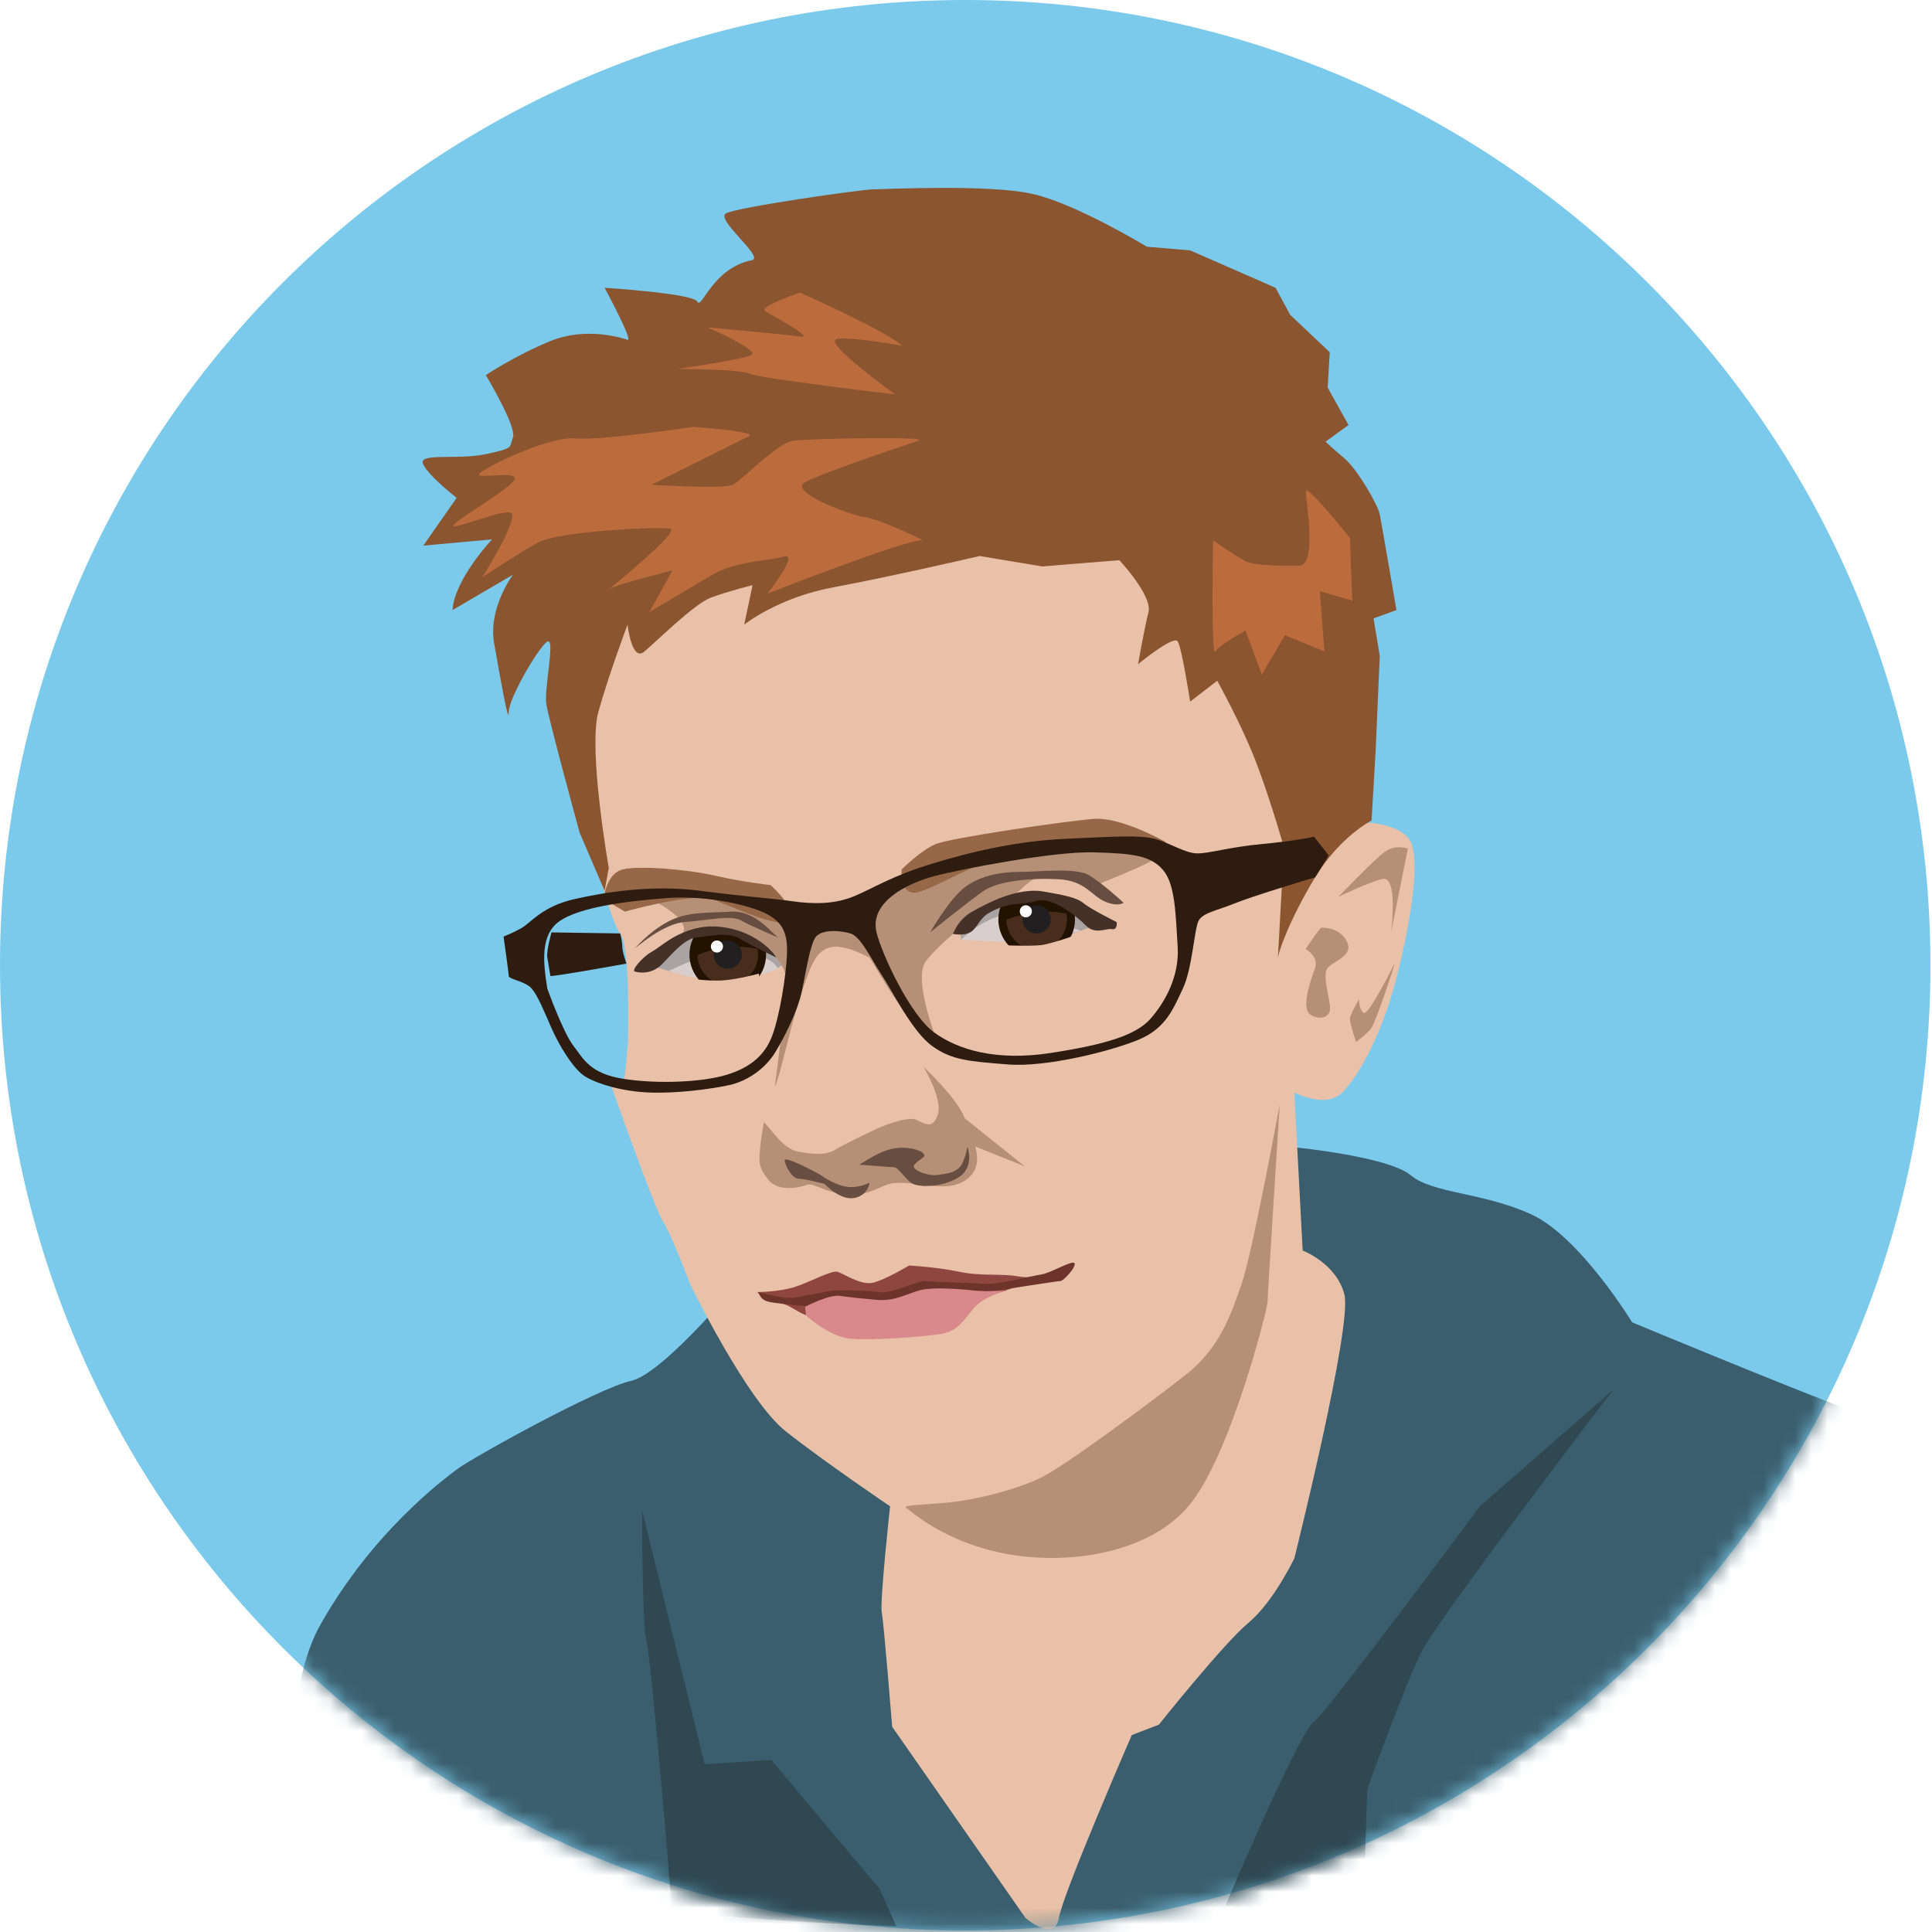 <svg xmlns="http://www.w3.org/2000/svg" xmlns:xlink="http://www.w3.org/1999/xlink" width="120" height="120" viewBox="0 0 120 120">
  <defs>
    <path id="esther-a" d="M119.903,59.951 C119.903,93.061 93.061,119.903 59.951,119.903 C26.841,119.903 0,93.061 0,59.951 C0,26.841 26.841,0 59.951,0 C93.061,0 119.903,26.841 119.903,59.951"/>
  </defs>
  <g fill="none" fill-rule="evenodd">
    <mask id="esther-b" fill="#fff">
      <use xlink:href="#esther-a"/>
    </mask>
    <use fill="#7BCAEC" xlink:href="#esther-a"/>
    <path fill="#3A5E6D" d="M18.278,121.836 C18.278,121.836 16.637,106.728 19.879,100.953 C23.119,95.178 27.502,91.921 28.428,91.228 C29.354,90.535 37.117,86.229 39.2,85.767 C41.284,85.305 46.309,79.134 46.309,79.134 L80.542,71.277 C80.542,71.277 86.23,71.84 87.619,72.995 C89.008,74.15 92.117,74.049 95.127,75.435 C98.136,76.821 101.377,82.134 101.377,82.134 C101.377,82.134 115.315,87.929 117.167,88.391 C119.019,88.852 113.885,121.605 113.885,121.605 L18.278,121.836 Z" mask="url(#esther-b)"/>
    <path fill="#E9C1A8" d="M36.716,52.408 C36.716,52.408 37.902,57.219 38.524,57.978 C39.145,58.736 39.01,64.121 39.01,64.525 C39.01,64.929 38.782,67.018 38.782,67.018 L37.931,67.353 C37.931,67.353 40.659,75.09 41.177,75.866 C41.694,76.641 42.859,79.74 42.859,79.74 C42.859,79.74 46.354,86.973 48.813,88.91 C51.272,90.848 55.284,93.56 55.284,93.56 C55.284,93.56 54.637,99.501 54.767,100.147 C54.896,100.793 55.414,107.251 55.414,107.251 L63.697,119.133 C63.697,119.133 65.509,120.683 65.768,119.133 C66.027,117.583 70.298,107.767 70.298,107.767 L71.981,107.121 C71.981,107.121 75.993,102.084 77.546,100.793 C79.099,99.501 80.394,96.789 80.394,96.789 C80.394,96.789 84.018,82.323 83.5,80.386 C82.982,78.449 80.911,77.674 80.911,77.674 L80.394,67.858 C80.394,67.858 82.335,68.891 83.37,67.858 C84.406,66.825 85.83,64.241 86.735,60.754 C87.641,57.267 88.289,53.134 87.512,52.101 C86.735,51.068 84.535,51.068 84.535,51.068 L74.051,29.628 L41.306,30.015 C41.306,30.015 36.388,40.348 36.129,40.993 C35.87,41.639 36.716,52.408 36.716,52.408" mask="url(#esther-b)"/>
    <path fill="#AAA3A4" d="M59.704,58.364 C59.704,58.364 60.805,58.272 61.355,58.364 C61.905,58.455 64.106,58.638 65.023,58.455 C65.94,58.272 67.866,57.54 67.866,57.54 C67.866,57.54 67.591,56.167 66.032,55.893 C64.473,55.618 63.281,55.344 62.272,55.984 C61.263,56.625 59.613,57.723 59.613,57.723 L59.704,58.364 Z" mask="url(#esther-b)"/>
    <path fill="#D8CECD" d="M59.704,58.364 C59.704,58.364 61.001,57.013 62.547,56.808 C64.093,56.603 67.132,57.815 67.132,57.815 C67.132,57.815 65.115,58.364 63.739,58.455 C62.364,58.547 59.704,58.364 59.704,58.364" mask="url(#esther-b)"/>
    <path fill="#482D1D" d="M66.37,56.326 C66.802,57.417 66.266,58.652 65.172,59.082 C64.078,59.514 62.841,58.978 62.409,57.887 C61.977,56.795 62.514,55.561 63.607,55.13 C64.701,54.699 65.938,55.234 66.37,56.326" mask="url(#esther-b)"/>
    <path stroke="#221200" stroke-width=".5" d="M66.37,56.326 C66.802,57.417 66.266,58.652 65.172,59.082 C64.078,59.514 62.841,58.978 62.409,57.887 C61.977,56.795 62.514,55.561 63.607,55.13 C64.701,54.699 65.938,55.234 66.37,56.326 Z" mask="url(#esther-b)"/>
    <path fill="#221200" d="M66.56,56.814 C66.56,56.814 65.529,56.538 64.404,56.644 C63.364,56.741 62.209,57.207 62.234,57.317 C62.095,56.125 62.95,55.047 64.145,54.908 C65.339,54.769 66.421,55.622 66.56,56.814" mask="url(#esther-b)"/>
    <path fill="#221F20" d="M65.204,56.785 C65.382,57.234 65.161,57.742 64.711,57.919 C64.261,58.096 63.753,57.876 63.575,57.427 C63.397,56.978 63.618,56.47 64.068,56.293 C64.518,56.116 65.027,56.336 65.204,56.785" mask="url(#esther-b)"/>
    <path fill="#FEFEFE" d="M64.093,56.593 C64.099,56.8 63.935,56.972 63.727,56.978 C63.52,56.984 63.346,56.82 63.341,56.613 C63.335,56.406 63.499,56.233 63.706,56.228 C63.914,56.222 64.087,56.385 64.093,56.593" mask="url(#esther-b)"/>
    <path fill="#E9C1A8" d="M67.308,56.104 C67.308,56.104 65.119,55.353 64.459,55.593 C63.8,55.832 61.821,55.892 61.821,55.892 C61.821,55.892 62.481,54.576 63.5,54.516 C64.519,54.456 65.959,54.396 65.959,54.396 L67.308,56.104 Z" mask="url(#esther-b)"/>
    <path fill="#8F463E" d="M47.054,80.25 C47.054,80.25 48.316,80.25 49.287,79.959 C50.257,79.668 51.616,78.894 52.005,78.991 C52.393,79.087 53.46,79.862 54.237,79.668 C55.014,79.475 56.469,78.603 56.469,78.603 C56.469,78.603 58.217,78.7 59.576,78.991 C60.935,79.281 62.197,79.087 63.264,79.281 C64.332,79.475 66.216,79.04 66.216,79.04 C66.216,79.04 63.167,79.862 62.197,80.25 C61.226,80.637 51.541,81.416 50.765,81.707 C49.988,81.997 49.19,81.025 48.413,80.928 C47.637,80.831 47.054,80.25 47.054,80.25" mask="url(#esther-b)"/>
    <path fill="#B59076" d="M47.456,69.705 C47.936,70.184 48.655,71.38 49.614,71.54 C50.574,71.699 51.293,71.779 51.933,71.38 C52.573,70.981 54.651,70.024 54.651,70.024 C54.651,70.024 56.33,69.306 56.89,69.545 C57.45,69.784 57.929,70.184 58.249,69.226 C58.569,68.268 57.369,66.274 57.369,66.274 C57.369,66.274 59.448,68.189 59.928,69.465 C60.408,70.742 61.287,72.258 60.088,73.215 C58.889,74.173 57.151,73.355 55.566,73.482 C54.81,73.542 54.396,74.057 53.255,74.183 C51.662,74.36 50.54,73.422 50.14,73.582 C49.74,73.742 48.368,74.079 47.728,73.281 C47.089,72.483 47.136,72.178 47.216,71.3 C47.296,70.423 47.456,69.705 47.456,69.705" mask="url(#esther-b)"/>
    <path fill="#AAA3A4" d="M40.538,59.919 C40.721,60.194 42.647,60.56 43.289,60.652 C43.931,60.743 47.049,60.377 47.507,60.377 C47.966,60.377 48.791,59.828 48.791,59.828 C48.791,59.828 47.795,58.655 46.499,58.364 C45.202,58.072 45.306,57.54 43.564,57.906 C41.822,58.272 40.538,59.919 40.538,59.919" mask="url(#esther-b)"/>
    <path fill="#D8CECD" d="M41.547,60.286 C42.097,60.102 42.292,59.851 43.747,59.462 C45.203,59.073 46.682,59.187 47.416,59.462 C48.15,59.737 48.333,60.194 48.333,60.194 C48.333,60.194 47.141,60.652 45.307,60.834 C43.472,61.018 41.547,60.286 41.547,60.286" mask="url(#esther-b)"/>
    <path fill="#482D1D" d="M47.183,58.513 C47.615,59.604 47.079,60.838 45.985,61.269 C44.891,61.7 43.654,61.165 43.222,60.073 C42.79,58.982 43.327,57.748 44.421,57.317 C45.514,56.885 46.751,57.421 47.183,58.513" mask="url(#esther-b)"/>
    <path stroke="#221200" stroke-width=".5" d="M47.183,58.513 C47.615,59.604 47.079,60.838 45.985,61.269 C44.891,61.7 43.654,61.165 43.222,60.073 C42.79,58.982 43.327,57.748 44.421,57.317 C45.514,56.885 46.751,57.421 47.183,58.513 Z" mask="url(#esther-b)"/>
    <path fill="#221200" d="M47.373,59.001 C47.373,59.001 46.342,58.725 45.217,58.83 C44.177,58.928 43.022,59.394 43.047,59.504 C42.908,58.312 43.763,57.234 44.958,57.094 C46.152,56.956 47.234,57.809 47.373,59.001" mask="url(#esther-b)"/>
    <path fill="#221F20" d="M46.017,58.972 C46.195,59.421 45.974,59.929 45.525,60.106 C45.074,60.283 44.566,60.063 44.388,59.614 C44.21,59.165 44.431,58.657 44.881,58.48 C45.331,58.303 45.84,58.523 46.017,58.972" mask="url(#esther-b)"/>
    <path fill="#FEFEFE" d="M44.906,58.779 C44.912,58.987 44.748,59.159 44.54,59.165 C44.332,59.17 44.159,59.007 44.154,58.8 C44.148,58.593 44.312,58.42 44.519,58.414 C44.727,58.409 44.9,58.572 44.906,58.779" mask="url(#esther-b)"/>
    <path fill="#B59076" d="M48.126,67.493 C48.388,67.101 49.211,63.288 49.784,61.658 C50.357,60.028 50.619,59.112 51.538,58.85 C52.456,58.588 54.031,59.505 54.031,59.505 C54.031,59.505 55.781,62.502 56.7,63.55 C57.618,64.598 58.693,66.101 58.002,64.112 C57.312,62.124 57.046,60.467 57.44,59.812 C57.834,59.157 59.633,57.548 60.061,57.39 C60.488,57.233 62.431,55.838 62.956,55.576 C63.481,55.314 63.744,54.712 64.748,54.367 C65.753,54.021 67.742,55.177 68.267,54.915 C68.792,54.653 72.626,53.219 72.011,52.957 C69.917,52.062 60.068,53.087 57.444,54.397 C54.819,55.707 52.588,56.885 51.931,56.885 C51.275,56.885 47.338,56.231 46.157,55.838 C44.976,55.445 40.383,55.838 40.383,55.838 C40.383,55.838 42.886,57.011 42.421,57.93 C41.957,58.85 43.952,57.807 43.952,57.807 C43.952,57.807 45.746,57.597 47.19,58.645 C48.633,59.692 48.955,60.188 48.801,61.846 C48.647,63.504 48.126,67.493 48.126,67.493" mask="url(#esther-b)"/>
    <path fill="#976847" d="M56 54.004C56 54.004 57.181 52.826 58.1 52.433 59.019 52.04 66.237 50.992 67.943 50.861 69.649 50.73 72.405 52.301 72.405 52.301L72.011 52.956C72.011 52.956 64.793 52.826 63.087 52.956 61.381 53.087 57.706 55.445 56.787 55.445 55.869 55.445 56 54.004 56 54.004M47.863 54.974C47.863 54.974 46.157 54.79 44.451 54.397 42.745 54.004 39.726 53.742 38.676 54.004 37.626 54.266 37.495 55.838 37.495 55.838L38.807 56.623C38.807 56.623 43.007 55.445 44.188 55.838 45.37 56.231 48.519 57.802 49.044 57.147 49.569 56.493 47.863 54.974 47.863 54.974" mask="url(#esther-b)"/>
    <path fill="#453128" d="M48.204,59.464 C48.131,59.245 47.252,58.223 45.788,57.784 C44.325,57.346 43.3,57.565 42.422,57.93 C41.543,58.295 40.935,58.862 40.422,59.154 C39.91,59.446 39.201,60.268 39.421,60.341 C39.64,60.414 40.445,60.56 41.104,59.903 C41.763,59.245 42.495,58.295 43.3,58.223 C44.105,58.15 45.203,57.857 45.935,58.295 C46.667,58.734 48.204,59.464 48.204,59.464" mask="url(#esther-b)"/>
    <path fill="#684E40" d="M48.424 58.272C48.058 58.181 47.049 56.534 45.398 56.625 43.748 56.717 42.647 56.625 41.455 57.265 40.263 57.906 39.437 58.913 39.437 58.913 39.437 58.913 41.18 57.357 42.555 57.265 43.931 57.174 45.398 56.808 46.04 57.174 46.682 57.54 48.424 58.272 48.424 58.272M57.778 57.906C57.778 57.906 58.971 55.801 59.979 55.07 60.988 54.337 62.272 54.154 63.372 54.154 64.473 54.154 66.765 53.88 67.591 54.337 68.416 54.795 69.792 56.076 69.792 56.076 69.792 56.076 69.425 56.351 68.6 55.984 67.774 55.618 67.407 54.703 65.757 54.612 64.106 54.52 61.997 54.703 61.08 55.344 60.163 55.984 57.778 57.906 57.778 57.906" mask="url(#esther-b)"/>
    <path fill="#E9C1A8" d="M42.434 60.722C42.434 60.722 43.945 60.973 44.952 60.89 45.959 60.806 47.134 60.471 47.134 60.471 47.134 60.471 47.47 61.643 45.623 61.894 43.777 62.146 42.434 60.722 42.434 60.722M61.989 58.702C61.989 58.702 64.003 58.786 64.675 58.702 65.346 58.618 67.132 57.972 67.132 57.972 67.132 57.972 67.193 59.372 65.262 59.707 63.332 60.042 61.989 58.702 61.989 58.702" mask="url(#esther-b)"/>
    <path fill="#684E40" d="M53.372 72.338C53.692 72.178 54.731 71.38 55.771 71.3 56.81 71.221 57.609 71.619 57.37 71.859 57.13 72.098 56.57 72.338 56.81 72.577 57.05 72.816 57.769 73.055 58.249 72.976 58.729 72.896 59.129 72.896 59.528 72.577 59.928 72.258 60.088 71.221 60.088 71.221 60.088 71.221 60.568 72.497 59.528 73.135 58.489 73.774 56.97 73.774 56.57 73.454 56.17 73.135 55.771 72.497 55.531 72.497 55.291 72.497 53.372 72.338 53.372 72.338M54.012 73.454C54.012 73.454 53.292 73.853 52.493 73.694 51.693 73.534 50.973 72.976 50.973 72.976 50.973 72.976 48.655 71.699 48.735 72.098 48.815 72.497 49.215 73.215 49.614 73.215 50.014 73.215 51.213 73.534 51.213 73.534 51.213 73.534 52.173 74.571 53.052 74.412 53.932 74.252 54.012 73.454 54.012 73.454" mask="url(#esther-b)"/>
    <path fill="#6D342B" d="M47.054,80.25 C47.054,80.25 48.652,80.666 49.232,80.609 C49.812,80.551 51.493,80.146 51.957,80.146 C52.421,80.146 53.87,80.146 54.624,80.262 C55.378,80.377 57.059,79.509 57.523,79.567 C57.987,79.625 60.306,79.683 61.176,79.741 C62.045,79.799 63.571,79.351 64.719,79.15 C65.315,79.046 66.628,78.236 66.742,78.468 C66.856,78.7 66.046,79.567 65.872,79.567 C65.698,79.567 62.393,80.088 61.987,80.146 C61.582,80.204 50.043,81.129 50.043,81.129 C50.043,81.129 48.71,81.014 47.956,80.898 C47.203,80.782 47.254,80.469 47.054,80.25" mask="url(#esther-b)"/>
    <path fill="#D9898B" d="M50.007,81.165 C50.007,81.165 51.484,80.391 52.164,80.488 C52.843,80.584 53.448,80.646 54.516,80.743 C55.583,80.839 56.397,80.324 57.174,80.131 C57.95,79.937 59.576,80.056 60.449,80.153 C61.323,80.25 62.585,80.153 62.585,80.153 C62.585,80.153 61.614,80.347 60.837,80.928 C60.061,81.509 59.77,82.671 58.411,82.865 C57.052,83.059 54.237,83.252 52.878,83.156 C51.519,83.059 50.063,81.703 50.063,81.703 L50.007,81.165 Z" mask="url(#esther-b)"/>
    <path fill="#B59076" d="M83.129 55.707C83.129 55.707 85.361 53.37 86.024 52.897 86.687 52.424 87.445 52.708 87.445 52.708L86.403 57.908C86.403 57.908 86.877 54.315 85.834 54.599 84.792 54.882 83.129 55.707 83.129 55.707M82.045 57.624C81.571 58.192 81.097 58.948 81.097 58.948 81.097 58.948 81.95 59.42 81.666 60.177 81.381 60.933 80.813 62.635 81.381 63.013 81.95 63.391 82.613 63.202 82.613 62.635 82.613 62.068 82.139 60.65 82.424 60.177 82.708 59.704 84.129 59.42 83.655 58.475 83.182 57.53 82.045 57.624 82.045 57.624M84.413 62.068C84.413 62.068 83.845 63.013 83.845 63.297 83.845 63.58 84.224 64.715 84.224 64.715 84.224 64.715 84.887 64.242 85.171 63.864 85.455 63.486 86.782 59.515 86.592 59.893 86.403 60.272 84.982 63.108 84.697 62.919 84.413 62.73 84.413 62.068 84.413 62.068M79.487 68.591C79.487 68.591 77.781 77.856 77.118 79.747 76.455 81.638 75.792 83.718 73.613 85.42 71.433 87.122 66.223 90.998 64.707 91.754 63.191 92.511 60.822 93.078 59.401 93.267 57.98 93.456 55.99 93.456 56.275 93.645 56.559 93.834 58.548 95.725 62.338 96.482 66.128 97.238 71.339 96.576 73.897 93.456 76.455 90.336 78.729 81.26 78.729 80.882 78.729 80.504 79.487 68.591 79.487 68.591" mask="url(#esther-b)"/>
    <path fill="#8B5530" d="M85.441,46.676 L85.7,40.735 L85.312,38.41 L86.735,37.894 C86.735,37.894 85.829,32.598 85.7,31.953 C85.571,31.307 84.276,29.111 83.5,28.465 C82.723,27.82 82.335,27.432 82.335,27.432 L83.759,26.399 L82.464,24.074 L82.594,21.878 L80.135,19.554 L79.229,17.875 L73.922,15.55 L71.236,15.326 C71.236,15.326 66.933,12.708 64.215,12.063 C61.497,11.417 54.857,11.761 54.21,11.761 C53.563,11.761 45.731,12.871 45.084,13.259 C44.436,13.646 47.513,15.996 46.701,16.16 C44.243,16.656 43.575,19.253 43.316,18.736 C43.057,18.22 37.553,17.875 37.553,17.875 C37.553,17.875 39.365,21.233 38.977,21.104 C38.588,20.974 36.373,20.285 34.173,21.189 C31.973,22.094 30.175,23.299 30.175,23.299 C30.175,23.299 32.117,26.528 31.858,27.174 C31.599,27.82 31.987,27.82 30.175,28.207 C28.364,28.595 25.904,28.078 26.292,28.853 C26.681,29.628 28.364,30.92 28.364,30.92 L26.292,33.89 L30.564,33.502 C30.564,33.502 28.234,35.957 28.105,37.894 L31.858,35.698 C31.858,35.698 30.305,37.765 30.693,39.96 C31.082,42.156 31.599,45.127 31.599,44.222 C31.599,43.318 33.67,39.831 34.058,39.831 C34.446,39.831 33.799,42.802 33.929,43.706 C34.058,44.61 36,51.713 36,51.713 L37.553,55.33 L37.812,53.909 C37.812,53.909 36.517,46.547 37.164,44.222 C37.812,41.898 38.977,38.798 38.977,38.798 C38.977,38.798 39.235,41.123 40.012,40.477 C40.789,39.831 43.118,37.506 44.154,37.119 C45.189,36.731 46.742,36.344 46.742,36.344 L46.225,38.798 C46.225,38.798 48.295,37.119 51.79,36.473 C55.284,35.827 60.85,34.536 60.85,34.536 L64.733,35.182 L69.522,34.794 C69.522,34.794 71.592,36.99 71.333,38.023 C71.075,39.056 70.686,41.252 70.686,41.252 C70.686,41.252 72.887,39.444 73.146,39.831 C73.404,40.218 73.922,43.577 73.922,43.577 L75.605,42.285 C75.605,42.285 76.899,44.61 77.805,46.805 C78.711,49.001 79.746,52.618 79.746,52.618 C79.746,52.618 79.358,59.98 79.358,59.592 C79.358,59.205 80.13,57.045 81.688,54.49 C83.245,51.935 85.19,50.965 85.19,50.965 L85.441,46.676 Z" mask="url(#esther-b)"/>
    <path fill="#BB6B3C" d="M57.333 33.56C56.468 33.416 47.678 36.867 47.678 36.867 47.678 36.867 49.695 34.279 48.686 34.566 47.678 34.854 45.66 34.854 44.219 35.717 42.778 36.58 40.328 38.018 40.328 38.018L41.769 35.429C41.769 35.429 38.311 36.292 37.878 36.58 37.446 36.867 42.346 32.985 41.625 32.841 40.905 32.697 34.708 32.985 33.411 33.704 32.114 34.422 29.953 35.861 29.953 35.861 29.953 35.861 32.403 31.978 31.682 31.834 30.961 31.69 27.647 33.128 28.223 32.553 28.8 31.978 32.114 30.109 31.97 29.677 31.826 29.246 29.376 29.821 29.808 29.39 30.241 28.958 34.132 27.089 35.717 27.232 37.302 27.376 43.066 26.513 43.066 26.513 43.066 26.513 47.101 26.801 46.525 27.089 45.948 27.376 40.472 30.109 40.472 30.109 40.472 30.109 44.94 30.396 45.516 30.109 46.093 29.821 48.254 27.52 49.263 27.376 50.272 27.232 57.909 27.089 57.044 27.376 56.18 27.664 50.992 29.39 49.983 29.965 48.974 30.54 52.721 31.978 53.73 32.122 54.739 32.266 57.333 33.56 57.333 33.56M56.036 21.48C55.171 20.618 49.695 18.173 49.695 18.173 49.695 18.173 47.101 19.036 47.534 19.323 47.966 19.611 50.704 21.049 49.695 20.905 48.686 20.761 43.931 20.33 43.931 20.33 43.931 20.33 47.245 21.768 46.669 22.055 46.093 22.343 42.057 22.918 42.057 22.918 42.057 22.918 45.948 22.918 46.525 23.206 47.101 23.494 55.603 24.5 55.603 24.5 55.603 24.5 50.992 21.193 52.001 21.049 53.009 20.905 56.036 21.48 56.036 21.48M75.346 33.56C75.346 33.56 75.202 40.894 75.49 40.462 75.778 40.031 77.363 39.168 77.363 39.168L78.372 41.9 79.813 39.456 82.263 40.462 81.974 36.723 83.992 37.299 83.848 33.416C83.848 33.416 81.11 29.965 81.11 30.54 81.11 31.115 81.831 35.141 80.678 35.141 79.525 35.141 77.94 35.141 77.363 34.854 76.787 34.566 75.346 33.56 75.346 33.56" mask="url(#esther-b)"/>
    <polygon fill="#B59076" points="59.928 69.465 63.654 72.447 59.928 70.956" mask="url(#esther-b)"/>
    <path fill="#2F4852" d="M47.907 109.317L54.637 117.325 55.673 119.649C55.673 119.649 41.694 119.133 41.694 118.358 41.694 117.583 40.4 102.601 40.141 101.826 39.883 101.051 39.883 93.818 39.883 93.818L43.765 109.575 47.907 109.317zM76.122 118.358C76.64 117.066 80.782 107.509 81.558 106.992 82.335 106.476 91.913 93.56 91.913 93.56L100.196 86.327C100.196 86.327 89.324 100.534 88.288 102.601 87.253 104.667 84.924 111.125 84.924 111.125L84.665 119.133 76.122 118.358z" mask="url(#esther-b)"/>
    <path fill="#453128" d="M59.183,58.003 C59.28,57.859 59.411,57.376 60.022,56.866 C60.338,56.601 61.13,56.229 61.379,56.104 C62.111,55.739 63.575,55.155 64.819,55.374 C66.064,55.593 66.869,55.739 67.308,56.104 C67.747,56.47 69.357,57.273 69.357,57.273 C69.357,57.273 69.431,57.784 69.065,57.711 C68.699,57.638 68.04,58.077 67.454,57.492 C66.869,56.908 65.35,55.667 64.39,55.959 C63.429,56.25 62.77,55.958 61.452,56.689 C60.832,57.032 60.687,57.658 60.29,57.892 C59.844,58.154 59.183,58.003 59.183,58.003" mask="url(#esther-b)"/>
    <path fill="#2E1C10" d="M38.524,57.977 L34.253,57.913 C34.253,57.913 33.929,59.075 33.993,59.463 C34.058,59.85 34.188,60.625 34.188,60.625 C34.641,60.625 38.912,59.85 38.912,59.85 C38.912,59.85 38.653,59.14 38.653,58.817 C38.653,58.494 38.524,57.977 38.524,57.977" mask="url(#esther-b)"/>
    <path fill="#2E1C10" d="M71.463,63.273 C70.557,64.306 68.616,64.887 65.25,65.404 C61.885,65.921 59.491,65.21 58.002,64.112 C56.514,63.014 54.77,59.265 54.443,57.913 C53.99,56.04 56.32,54.878 58.002,54.426 C59.685,53.974 65.445,52.876 67.904,52.941 C70.363,53.005 71.463,53.134 72.239,54.038 C73.016,54.942 73.016,56.88 73.145,58.752 C73.275,60.625 72.369,62.239 71.463,63.273 L71.463,63.273 Z M48.878,59.334 C48.813,60.69 48.425,63.079 47.972,64.306 C47.519,65.533 46.613,66.308 45.124,66.76 C43.636,67.212 40.918,67.341 38.782,67.018 C36.647,66.696 36.258,65.791 35.612,64.952 C34.964,64.112 33.994,61.4 33.994,61.4 C33.735,59.786 33.54,58.042 34.77,57.203 C36,56.363 38.782,55.976 41.436,55.782 C44.089,55.588 46.807,56.298 47.713,56.815 C48.619,57.331 48.942,57.978 48.878,59.334 L48.878,59.334 Z M81.623,51.972 C81.623,51.972 80.458,52.23 78.387,52.424 C76.317,52.618 75.152,53.005 74.375,53.005 C73.599,53.005 72.692,52.359 71.722,52.101 C70.751,51.843 69.069,51.972 66.156,52.101 C63.244,52.23 60.397,52.876 57.873,53.651 C55.349,54.426 54.314,55.136 53.084,55.653 C51.855,56.169 50.56,56.169 49.201,55.976 C47.842,55.782 46.483,55.717 43.506,55.33 C40.53,54.942 37.682,55.394 35.676,55.846 C33.67,56.298 32.958,57.331 32.376,57.654 C31.793,57.978 31.276,58.171 31.276,58.171 C31.276,58.171 31.599,60.432 31.599,60.625 C31.599,60.819 32.635,60.948 33.023,61.4 C33.411,61.852 33.799,62.821 34.252,63.854 C34.705,64.887 35.612,66.437 36.388,66.889 C37.165,67.341 38.653,67.793 40.335,67.858 C42.018,67.922 44.024,67.664 45.254,67.406 C46.483,67.148 47.584,66.308 48.166,65.339 C48.748,64.371 49.525,62.821 49.784,61.658 C50.043,60.496 50.302,58.623 50.69,58.171 C51.078,57.719 52.178,57.784 52.825,57.978 C53.473,58.171 54.119,59.592 54.767,60.561 C55.414,61.529 56.643,64.048 57.873,64.952 C59.102,65.856 60.203,65.921 62.597,66.114 C64.991,66.308 69.069,65.275 70.751,64.564 C72.434,63.854 72.887,62.627 73.469,61.4 C74.052,60.173 74.181,57.719 74.44,57.203 C74.698,56.686 75.605,56.557 76.705,56.105 C77.805,55.653 81.688,54.49 81.688,54.49 L82.529,53.134 L81.623,51.972 Z" mask="url(#esther-b)"/>
  </g>
</svg>
